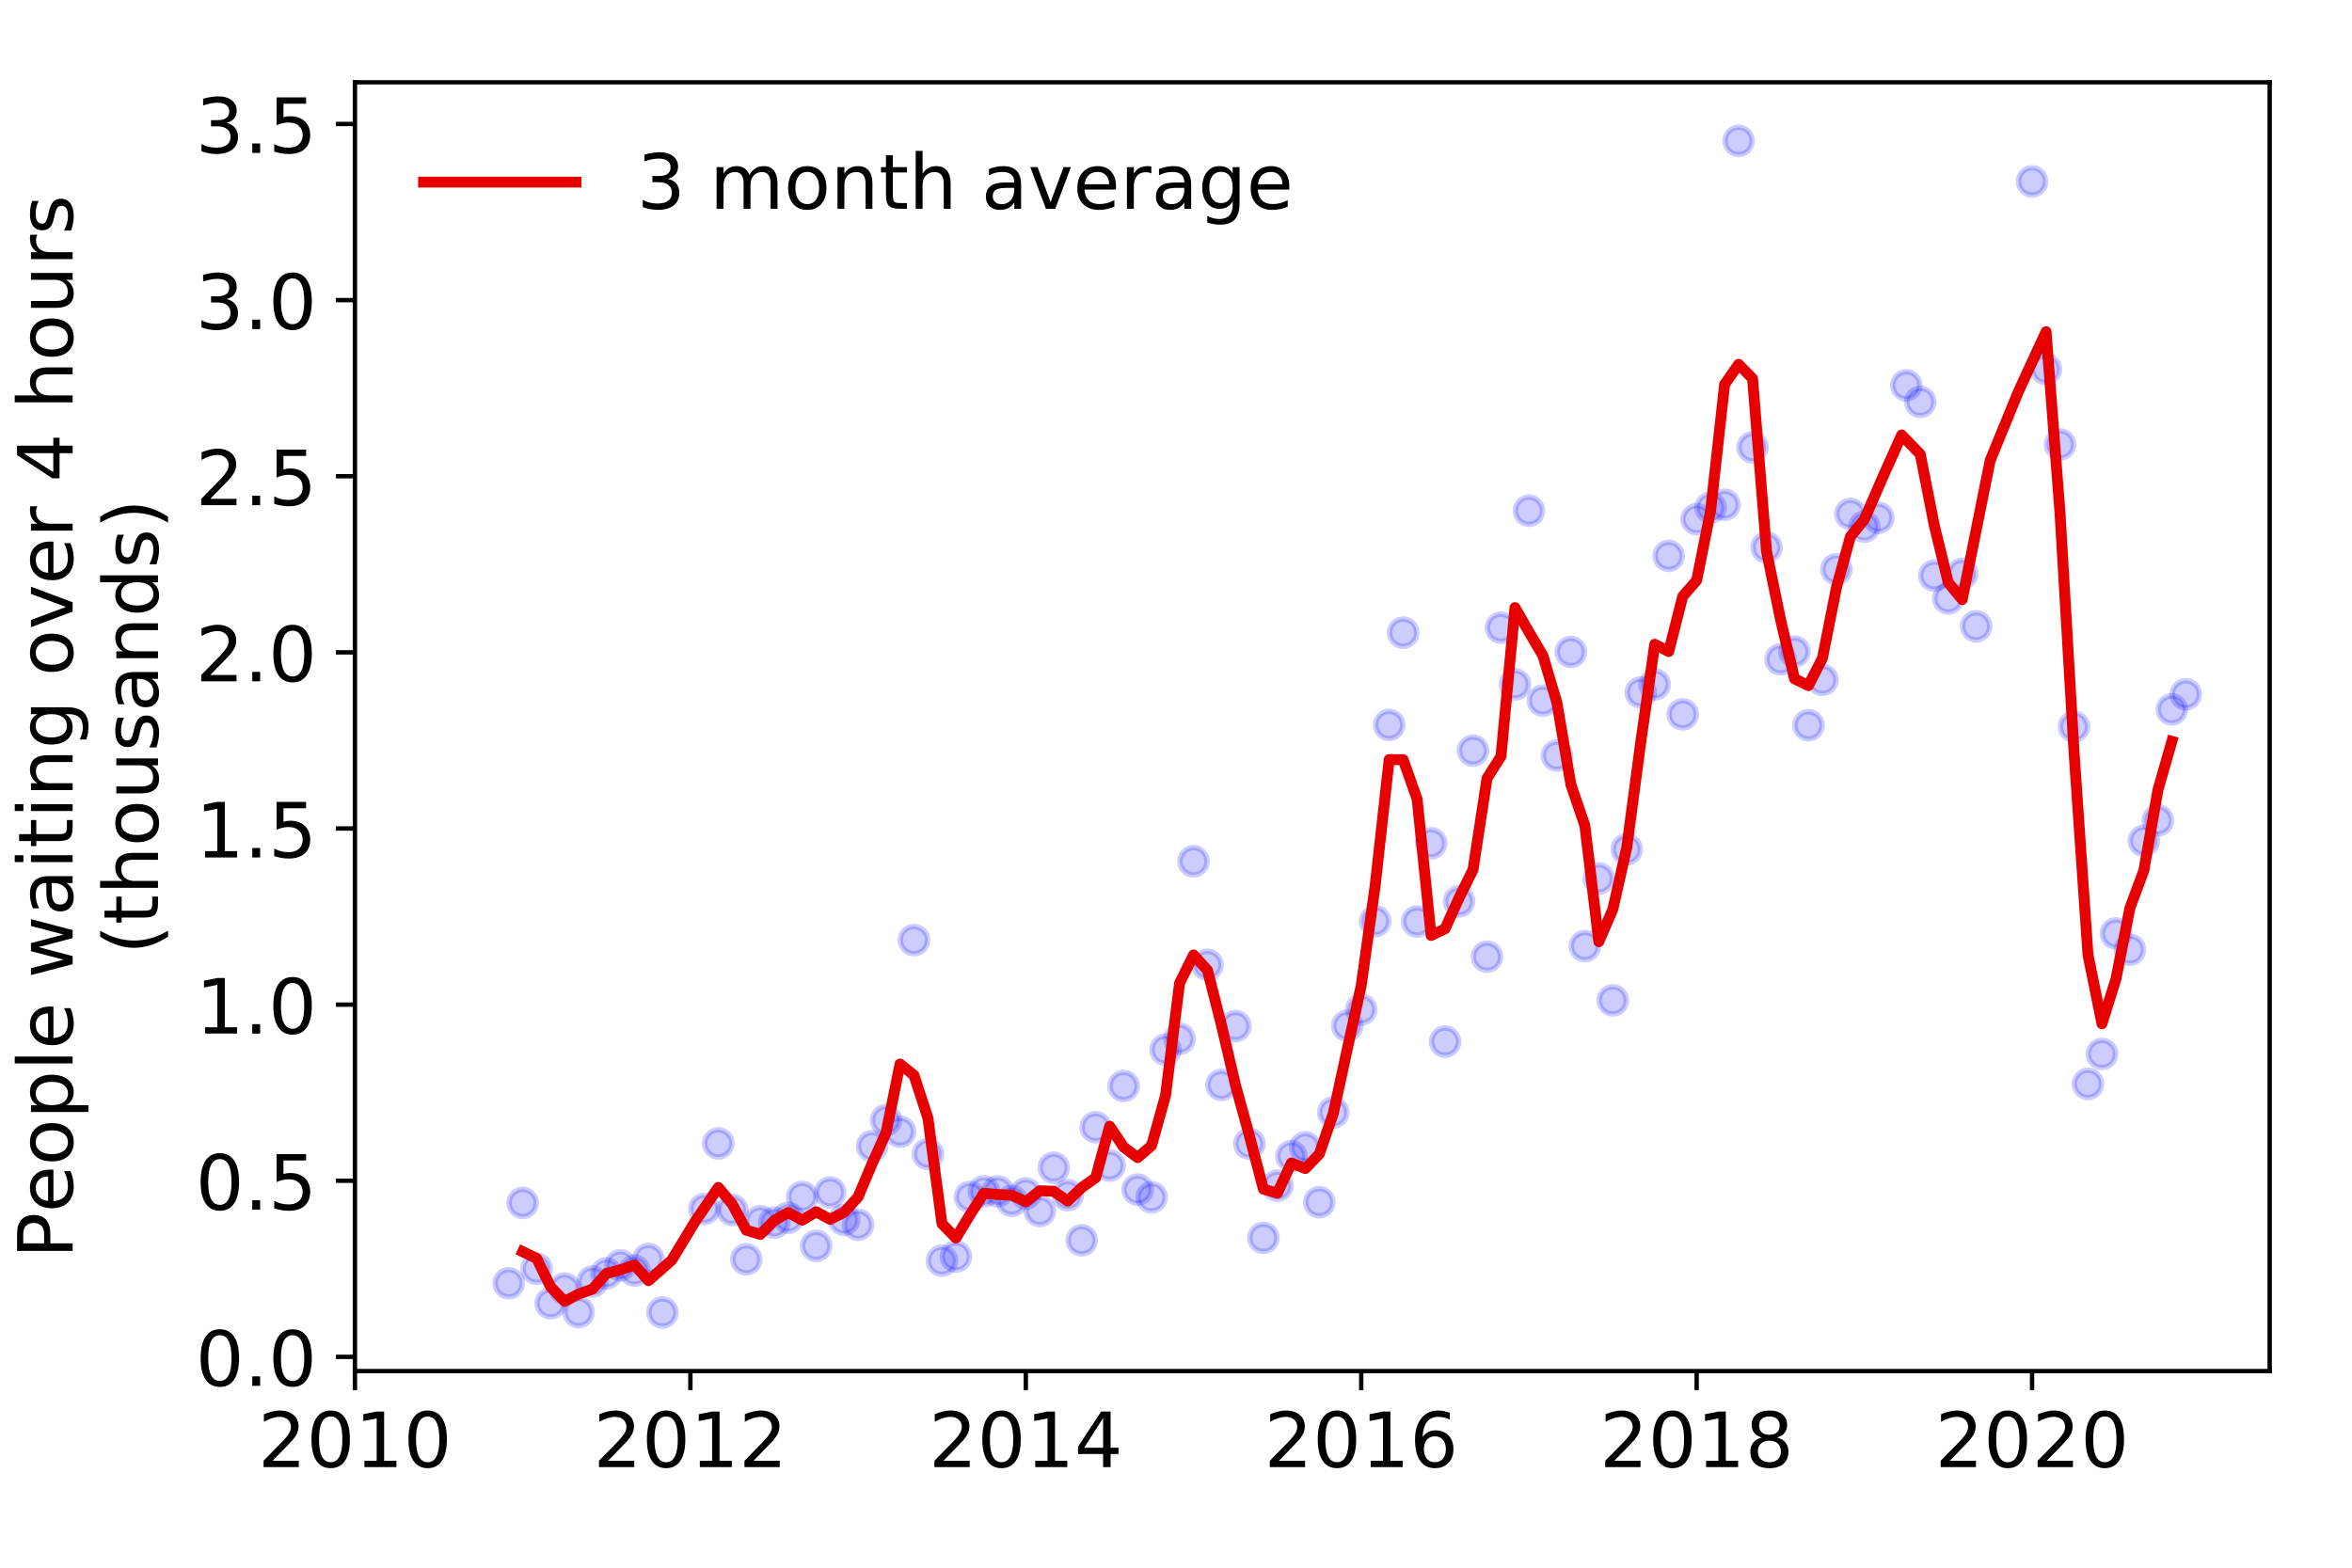 <?xml version="1.0" encoding="utf-8" standalone="no"?>
<!DOCTYPE svg PUBLIC "-//W3C//DTD SVG 1.1//EN"
  "http://www.w3.org/Graphics/SVG/1.1/DTD/svg11.dtd">
<!-- Created with matplotlib (https://matplotlib.org/) -->
<svg height="288pt" version="1.1" viewBox="0 0 432 288" width="432pt" xmlns="http://www.w3.org/2000/svg" xmlns:xlink="http://www.w3.org/1999/xlink">
 <defs>
  <style type="text/css">
*{stroke-linecap:butt;stroke-linejoin:round;}
  </style>
 </defs>
 <g id="figure_1">
  <g id="patch_1">
   <path d="M 0 288 
L 432 288 
L 432 0 
L 0 0 
z
" style="fill:#ffffff;"/>
  </g>
  <g id="axes_1">
   <g id="patch_2">
    <path d="M 65.195 251.88 
L 416.88 251.88 
L 416.88 15.12 
L 65.195 15.12 
z
" style="fill:#ffffff;"/>
   </g>
   <g id="matplotlib.axis_1">
    <g id="xtick_1">
     <g id="line2d_1">
      <defs>
       <path d="M 0 0 
L 0 3.5 
" id="m480f4cb3cc" style="stroke:#000000;stroke-width:0.8;"/>
      </defs>
      <g>
       <use style="stroke:#000000;stroke-width:0.8;" x="65.195" xlink:href="#m480f4cb3cc" y="251.88"/>
      </g>
     </g>
     <g id="text_1">
      <!-- 2010 -->
      <defs>
       <path d="M 19.188 8.297 
L 53.609 8.297 
L 53.609 0 
L 7.328 0 
L 7.328 8.297 
Q 12.938 14.109 22.625 23.891 
Q 32.328 33.688 34.812 36.531 
Q 39.547 41.844 41.422 45.531 
Q 43.312 49.219 43.312 52.781 
Q 43.312 58.594 39.234 62.25 
Q 35.156 65.922 28.609 65.922 
Q 23.969 65.922 18.812 64.312 
Q 13.672 62.703 7.812 59.422 
L 7.812 69.391 
Q 13.766 71.781 18.938 73 
Q 24.125 74.219 28.422 74.219 
Q 39.75 74.219 46.484 68.547 
Q 53.219 62.891 53.219 53.422 
Q 53.219 48.922 51.531 44.891 
Q 49.859 40.875 45.406 35.406 
Q 44.188 33.984 37.641 27.219 
Q 31.109 20.453 19.188 8.297 
z
" id="DejaVuSans-50"/>
       <path d="M 31.781 66.406 
Q 24.172 66.406 20.328 58.906 
Q 16.5 51.422 16.5 36.375 
Q 16.5 21.391 20.328 13.891 
Q 24.172 6.391 31.781 6.391 
Q 39.453 6.391 43.281 13.891 
Q 47.125 21.391 47.125 36.375 
Q 47.125 51.422 43.281 58.906 
Q 39.453 66.406 31.781 66.406 
z
M 31.781 74.219 
Q 44.047 74.219 50.516 64.516 
Q 56.984 54.828 56.984 36.375 
Q 56.984 17.969 50.516 8.266 
Q 44.047 -1.422 31.781 -1.422 
Q 19.531 -1.422 13.062 8.266 
Q 6.594 17.969 6.594 36.375 
Q 6.594 54.828 13.062 64.516 
Q 19.531 74.219 31.781 74.219 
z
" id="DejaVuSans-48"/>
       <path d="M 12.406 8.297 
L 28.516 8.297 
L 28.516 63.922 
L 10.984 60.406 
L 10.984 69.391 
L 28.422 72.906 
L 38.281 72.906 
L 38.281 8.297 
L 54.391 8.297 
L 54.391 0 
L 12.406 0 
z
" id="DejaVuSans-49"/>
      </defs>
      <g transform="translate(47.38 269.518)scale(0.14 -0.14)">
       <use xlink:href="#DejaVuSans-50"/>
       <use x="63.623" xlink:href="#DejaVuSans-48"/>
       <use x="127.246" xlink:href="#DejaVuSans-49"/>
       <use x="190.869" xlink:href="#DejaVuSans-48"/>
      </g>
     </g>
    </g>
    <g id="xtick_2">
     <g id="line2d_2">
      <g>
       <use style="stroke:#000000;stroke-width:0.8;" x="126.804" xlink:href="#m480f4cb3cc" y="251.88"/>
      </g>
     </g>
     <g id="text_2">
      <!-- 2012 -->
      <g transform="translate(108.989 269.518)scale(0.14 -0.14)">
       <use xlink:href="#DejaVuSans-50"/>
       <use x="63.623" xlink:href="#DejaVuSans-48"/>
       <use x="127.246" xlink:href="#DejaVuSans-49"/>
       <use x="190.869" xlink:href="#DejaVuSans-50"/>
      </g>
     </g>
    </g>
    <g id="xtick_3">
     <g id="line2d_3">
      <g>
       <use style="stroke:#000000;stroke-width:0.8;" x="188.413" xlink:href="#m480f4cb3cc" y="251.88"/>
      </g>
     </g>
     <g id="text_3">
      <!-- 2014 -->
      <defs>
       <path d="M 37.797 64.312 
L 12.891 25.391 
L 37.797 25.391 
z
M 35.203 72.906 
L 47.609 72.906 
L 47.609 25.391 
L 58.016 25.391 
L 58.016 17.188 
L 47.609 17.188 
L 47.609 0 
L 37.797 0 
L 37.797 17.188 
L 4.891 17.188 
L 4.891 26.703 
z
" id="DejaVuSans-52"/>
      </defs>
      <g transform="translate(170.598 269.518)scale(0.14 -0.14)">
       <use xlink:href="#DejaVuSans-50"/>
       <use x="63.623" xlink:href="#DejaVuSans-48"/>
       <use x="127.246" xlink:href="#DejaVuSans-49"/>
       <use x="190.869" xlink:href="#DejaVuSans-52"/>
      </g>
     </g>
    </g>
    <g id="xtick_4">
     <g id="line2d_4">
      <g>
       <use style="stroke:#000000;stroke-width:0.8;" x="250.022" xlink:href="#m480f4cb3cc" y="251.88"/>
      </g>
     </g>
     <g id="text_4">
      <!-- 2016 -->
      <defs>
       <path d="M 33.016 40.375 
Q 26.375 40.375 22.484 35.828 
Q 18.609 31.297 18.609 23.391 
Q 18.609 15.531 22.484 10.953 
Q 26.375 6.391 33.016 6.391 
Q 39.656 6.391 43.531 10.953 
Q 47.406 15.531 47.406 23.391 
Q 47.406 31.297 43.531 35.828 
Q 39.656 40.375 33.016 40.375 
z
M 52.594 71.297 
L 52.594 62.312 
Q 48.875 64.062 45.094 64.984 
Q 41.312 65.922 37.594 65.922 
Q 27.828 65.922 22.672 59.328 
Q 17.531 52.734 16.797 39.406 
Q 19.672 43.656 24.016 45.922 
Q 28.375 48.188 33.594 48.188 
Q 44.578 48.188 50.953 41.516 
Q 57.328 34.859 57.328 23.391 
Q 57.328 12.156 50.688 5.359 
Q 44.047 -1.422 33.016 -1.422 
Q 20.359 -1.422 13.672 8.266 
Q 6.984 17.969 6.984 36.375 
Q 6.984 53.656 15.188 63.938 
Q 23.391 74.219 37.203 74.219 
Q 40.922 74.219 44.703 73.484 
Q 48.484 72.75 52.594 71.297 
z
" id="DejaVuSans-54"/>
      </defs>
      <g transform="translate(232.207 269.518)scale(0.14 -0.14)">
       <use xlink:href="#DejaVuSans-50"/>
       <use x="63.623" xlink:href="#DejaVuSans-48"/>
       <use x="127.246" xlink:href="#DejaVuSans-49"/>
       <use x="190.869" xlink:href="#DejaVuSans-54"/>
      </g>
     </g>
    </g>
    <g id="xtick_5">
     <g id="line2d_5">
      <g>
       <use style="stroke:#000000;stroke-width:0.8;" x="311.631" xlink:href="#m480f4cb3cc" y="251.88"/>
      </g>
     </g>
     <g id="text_5">
      <!-- 2018 -->
      <defs>
       <path d="M 31.781 34.625 
Q 24.75 34.625 20.719 30.859 
Q 16.703 27.094 16.703 20.516 
Q 16.703 13.922 20.719 10.156 
Q 24.75 6.391 31.781 6.391 
Q 38.812 6.391 42.859 10.172 
Q 46.922 13.969 46.922 20.516 
Q 46.922 27.094 42.891 30.859 
Q 38.875 34.625 31.781 34.625 
z
M 21.922 38.812 
Q 15.578 40.375 12.031 44.719 
Q 8.5 49.078 8.5 55.328 
Q 8.5 64.062 14.719 69.141 
Q 20.953 74.219 31.781 74.219 
Q 42.672 74.219 48.875 69.141 
Q 55.078 64.062 55.078 55.328 
Q 55.078 49.078 51.531 44.719 
Q 48 40.375 41.703 38.812 
Q 48.828 37.156 52.797 32.312 
Q 56.781 27.484 56.781 20.516 
Q 56.781 9.906 50.312 4.234 
Q 43.844 -1.422 31.781 -1.422 
Q 19.734 -1.422 13.25 4.234 
Q 6.781 9.906 6.781 20.516 
Q 6.781 27.484 10.781 32.312 
Q 14.797 37.156 21.922 38.812 
z
M 18.312 54.391 
Q 18.312 48.734 21.844 45.562 
Q 25.391 42.391 31.781 42.391 
Q 38.141 42.391 41.719 45.562 
Q 45.312 48.734 45.312 54.391 
Q 45.312 60.062 41.719 63.234 
Q 38.141 66.406 31.781 66.406 
Q 25.391 66.406 21.844 63.234 
Q 18.312 60.062 18.312 54.391 
z
" id="DejaVuSans-56"/>
      </defs>
      <g transform="translate(293.816 269.518)scale(0.14 -0.14)">
       <use xlink:href="#DejaVuSans-50"/>
       <use x="63.623" xlink:href="#DejaVuSans-48"/>
       <use x="127.246" xlink:href="#DejaVuSans-49"/>
       <use x="190.869" xlink:href="#DejaVuSans-56"/>
      </g>
     </g>
    </g>
    <g id="xtick_6">
     <g id="line2d_6">
      <g>
       <use style="stroke:#000000;stroke-width:0.8;" x="373.24" xlink:href="#m480f4cb3cc" y="251.88"/>
      </g>
     </g>
     <g id="text_6">
      <!-- 2020 -->
      <g transform="translate(355.425 269.518)scale(0.14 -0.14)">
       <use xlink:href="#DejaVuSans-50"/>
       <use x="63.623" xlink:href="#DejaVuSans-48"/>
       <use x="127.246" xlink:href="#DejaVuSans-50"/>
       <use x="190.869" xlink:href="#DejaVuSans-48"/>
      </g>
     </g>
    </g>
   </g>
   <g id="matplotlib.axis_2">
    <g id="ytick_1">
     <g id="line2d_7">
      <defs>
       <path d="M 0 0 
L -3.5 0 
" id="mac26cdd288" style="stroke:#000000;stroke-width:0.8;"/>
      </defs>
      <g>
       <use style="stroke:#000000;stroke-width:0.8;" x="65.195" xlink:href="#mac26cdd288" y="249.272"/>
      </g>
     </g>
     <g id="text_7">
      <!-- 0.0 -->
      <defs>
       <path d="M 10.688 12.406 
L 21 12.406 
L 21 0 
L 10.688 0 
z
" id="DejaVuSans-46"/>
      </defs>
      <g transform="translate(35.931 254.591)scale(0.14 -0.14)">
       <use xlink:href="#DejaVuSans-48"/>
       <use x="63.623" xlink:href="#DejaVuSans-46"/>
       <use x="95.41" xlink:href="#DejaVuSans-48"/>
      </g>
     </g>
    </g>
    <g id="ytick_2">
     <g id="line2d_8">
      <g>
       <use style="stroke:#000000;stroke-width:0.8;" x="65.195" xlink:href="#mac26cdd288" y="216.915"/>
      </g>
     </g>
     <g id="text_8">
      <!-- 0.5 -->
      <defs>
       <path d="M 10.797 72.906 
L 49.516 72.906 
L 49.516 64.594 
L 19.828 64.594 
L 19.828 46.734 
Q 21.969 47.469 24.109 47.828 
Q 26.266 48.188 28.422 48.188 
Q 40.625 48.188 47.75 41.5 
Q 54.891 34.812 54.891 23.391 
Q 54.891 11.625 47.562 5.094 
Q 40.234 -1.422 26.906 -1.422 
Q 22.312 -1.422 17.547 -0.641 
Q 12.797 0.141 7.719 1.703 
L 7.719 11.625 
Q 12.109 9.234 16.797 8.062 
Q 21.484 6.891 26.703 6.891 
Q 35.156 6.891 40.078 11.328 
Q 45.016 15.766 45.016 23.391 
Q 45.016 31 40.078 35.438 
Q 35.156 39.891 26.703 39.891 
Q 22.75 39.891 18.812 39.016 
Q 14.891 38.141 10.797 36.281 
z
" id="DejaVuSans-53"/>
      </defs>
      <g transform="translate(35.931 222.234)scale(0.14 -0.14)">
       <use xlink:href="#DejaVuSans-48"/>
       <use x="63.623" xlink:href="#DejaVuSans-46"/>
       <use x="95.41" xlink:href="#DejaVuSans-53"/>
      </g>
     </g>
    </g>
    <g id="ytick_3">
     <g id="line2d_9">
      <g>
       <use style="stroke:#000000;stroke-width:0.8;" x="65.195" xlink:href="#mac26cdd288" y="184.559"/>
      </g>
     </g>
     <g id="text_9">
      <!-- 1.0 -->
      <g transform="translate(35.931 189.878)scale(0.14 -0.14)">
       <use xlink:href="#DejaVuSans-49"/>
       <use x="63.623" xlink:href="#DejaVuSans-46"/>
       <use x="95.41" xlink:href="#DejaVuSans-48"/>
      </g>
     </g>
    </g>
    <g id="ytick_4">
     <g id="line2d_10">
      <g>
       <use style="stroke:#000000;stroke-width:0.8;" x="65.195" xlink:href="#mac26cdd288" y="152.202"/>
      </g>
     </g>
     <g id="text_10">
      <!-- 1.5 -->
      <g transform="translate(35.931 157.521)scale(0.14 -0.14)">
       <use xlink:href="#DejaVuSans-49"/>
       <use x="63.623" xlink:href="#DejaVuSans-46"/>
       <use x="95.41" xlink:href="#DejaVuSans-53"/>
      </g>
     </g>
    </g>
    <g id="ytick_5">
     <g id="line2d_11">
      <g>
       <use style="stroke:#000000;stroke-width:0.8;" x="65.195" xlink:href="#mac26cdd288" y="119.845"/>
      </g>
     </g>
     <g id="text_11">
      <!-- 2.0 -->
      <g transform="translate(35.931 125.164)scale(0.14 -0.14)">
       <use xlink:href="#DejaVuSans-50"/>
       <use x="63.623" xlink:href="#DejaVuSans-46"/>
       <use x="95.41" xlink:href="#DejaVuSans-48"/>
      </g>
     </g>
    </g>
    <g id="ytick_6">
     <g id="line2d_12">
      <g>
       <use style="stroke:#000000;stroke-width:0.8;" x="65.195" xlink:href="#mac26cdd288" y="87.489"/>
      </g>
     </g>
     <g id="text_12">
      <!-- 2.5 -->
      <g transform="translate(35.931 92.808)scale(0.14 -0.14)">
       <use xlink:href="#DejaVuSans-50"/>
       <use x="63.623" xlink:href="#DejaVuSans-46"/>
       <use x="95.41" xlink:href="#DejaVuSans-53"/>
      </g>
     </g>
    </g>
    <g id="ytick_7">
     <g id="line2d_13">
      <g>
       <use style="stroke:#000000;stroke-width:0.8;" x="65.195" xlink:href="#mac26cdd288" y="55.132"/>
      </g>
     </g>
     <g id="text_13">
      <!-- 3.0 -->
      <defs>
       <path d="M 40.578 39.312 
Q 47.656 37.797 51.625 33 
Q 55.609 28.219 55.609 21.188 
Q 55.609 10.406 48.188 4.484 
Q 40.766 -1.422 27.094 -1.422 
Q 22.516 -1.422 17.656 -0.516 
Q 12.797 0.391 7.625 2.203 
L 7.625 11.719 
Q 11.719 9.328 16.594 8.109 
Q 21.484 6.891 26.812 6.891 
Q 36.078 6.891 40.938 10.547 
Q 45.797 14.203 45.797 21.188 
Q 45.797 27.641 41.281 31.266 
Q 36.766 34.906 28.719 34.906 
L 20.219 34.906 
L 20.219 43.016 
L 29.109 43.016 
Q 36.375 43.016 40.234 45.922 
Q 44.094 48.828 44.094 54.297 
Q 44.094 59.906 40.109 62.906 
Q 36.141 65.922 28.719 65.922 
Q 24.656 65.922 20.016 65.031 
Q 15.375 64.156 9.812 62.312 
L 9.812 71.094 
Q 15.438 72.656 20.344 73.438 
Q 25.25 74.219 29.594 74.219 
Q 40.828 74.219 47.359 69.109 
Q 53.906 64.016 53.906 55.328 
Q 53.906 49.266 50.438 45.094 
Q 46.969 40.922 40.578 39.312 
z
" id="DejaVuSans-51"/>
      </defs>
      <g transform="translate(35.931 60.451)scale(0.14 -0.14)">
       <use xlink:href="#DejaVuSans-51"/>
       <use x="63.623" xlink:href="#DejaVuSans-46"/>
       <use x="95.41" xlink:href="#DejaVuSans-48"/>
      </g>
     </g>
    </g>
    <g id="ytick_8">
     <g id="line2d_14">
      <g>
       <use style="stroke:#000000;stroke-width:0.8;" x="65.195" xlink:href="#mac26cdd288" y="22.776"/>
      </g>
     </g>
     <g id="text_14">
      <!-- 3.5 -->
      <g transform="translate(35.931 28.094)scale(0.14 -0.14)">
       <use xlink:href="#DejaVuSans-51"/>
       <use x="63.623" xlink:href="#DejaVuSans-46"/>
       <use x="95.41" xlink:href="#DejaVuSans-53"/>
      </g>
     </g>
    </g>
    <g id="text_15">
     <!-- People waiting over 4 hours -->
     <defs>
      <path d="M 19.672 64.797 
L 19.672 37.406 
L 32.078 37.406 
Q 38.969 37.406 42.719 40.969 
Q 46.484 44.531 46.484 51.125 
Q 46.484 57.672 42.719 61.234 
Q 38.969 64.797 32.078 64.797 
z
M 9.812 72.906 
L 32.078 72.906 
Q 44.344 72.906 50.609 67.359 
Q 56.891 61.812 56.891 51.125 
Q 56.891 40.328 50.609 34.812 
Q 44.344 29.297 32.078 29.297 
L 19.672 29.297 
L 19.672 0 
L 9.812 0 
z
" id="DejaVuSans-80"/>
      <path d="M 56.203 29.594 
L 56.203 25.203 
L 14.891 25.203 
Q 15.484 15.922 20.484 11.062 
Q 25.484 6.203 34.422 6.203 
Q 39.594 6.203 44.453 7.469 
Q 49.312 8.734 54.109 11.281 
L 54.109 2.781 
Q 49.266 0.734 44.188 -0.344 
Q 39.109 -1.422 33.891 -1.422 
Q 20.797 -1.422 13.156 6.188 
Q 5.516 13.812 5.516 26.812 
Q 5.516 40.234 12.766 48.109 
Q 20.016 56 32.328 56 
Q 43.359 56 49.781 48.891 
Q 56.203 41.797 56.203 29.594 
z
M 47.219 32.234 
Q 47.125 39.594 43.094 43.984 
Q 39.062 48.391 32.422 48.391 
Q 24.906 48.391 20.391 44.141 
Q 15.875 39.891 15.188 32.172 
z
" id="DejaVuSans-101"/>
      <path d="M 30.609 48.391 
Q 23.391 48.391 19.188 42.75 
Q 14.984 37.109 14.984 27.297 
Q 14.984 17.484 19.156 11.844 
Q 23.344 6.203 30.609 6.203 
Q 37.797 6.203 41.984 11.859 
Q 46.188 17.531 46.188 27.297 
Q 46.188 37.016 41.984 42.703 
Q 37.797 48.391 30.609 48.391 
z
M 30.609 56 
Q 42.328 56 49.016 48.375 
Q 55.719 40.766 55.719 27.297 
Q 55.719 13.875 49.016 6.219 
Q 42.328 -1.422 30.609 -1.422 
Q 18.844 -1.422 12.172 6.219 
Q 5.516 13.875 5.516 27.297 
Q 5.516 40.766 12.172 48.375 
Q 18.844 56 30.609 56 
z
" id="DejaVuSans-111"/>
      <path d="M 18.109 8.203 
L 18.109 -20.797 
L 9.078 -20.797 
L 9.078 54.688 
L 18.109 54.688 
L 18.109 46.391 
Q 20.953 51.266 25.266 53.625 
Q 29.594 56 35.594 56 
Q 45.562 56 51.781 48.094 
Q 58.016 40.188 58.016 27.297 
Q 58.016 14.406 51.781 6.484 
Q 45.562 -1.422 35.594 -1.422 
Q 29.594 -1.422 25.266 0.953 
Q 20.953 3.328 18.109 8.203 
z
M 48.688 27.297 
Q 48.688 37.203 44.609 42.844 
Q 40.531 48.484 33.406 48.484 
Q 26.266 48.484 22.188 42.844 
Q 18.109 37.203 18.109 27.297 
Q 18.109 17.391 22.188 11.75 
Q 26.266 6.109 33.406 6.109 
Q 40.531 6.109 44.609 11.75 
Q 48.688 17.391 48.688 27.297 
z
" id="DejaVuSans-112"/>
      <path d="M 9.422 75.984 
L 18.406 75.984 
L 18.406 0 
L 9.422 0 
z
" id="DejaVuSans-108"/>
      <path id="DejaVuSans-32"/>
      <path d="M 4.203 54.688 
L 13.188 54.688 
L 24.422 12.016 
L 35.594 54.688 
L 46.188 54.688 
L 57.422 12.016 
L 68.609 54.688 
L 77.594 54.688 
L 63.281 0 
L 52.688 0 
L 40.922 44.828 
L 29.109 0 
L 18.5 0 
z
" id="DejaVuSans-119"/>
      <path d="M 34.281 27.484 
Q 23.391 27.484 19.188 25 
Q 14.984 22.516 14.984 16.5 
Q 14.984 11.719 18.141 8.906 
Q 21.297 6.109 26.703 6.109 
Q 34.188 6.109 38.703 11.406 
Q 43.219 16.703 43.219 25.484 
L 43.219 27.484 
z
M 52.203 31.203 
L 52.203 0 
L 43.219 0 
L 43.219 8.297 
Q 40.141 3.328 35.547 0.953 
Q 30.953 -1.422 24.312 -1.422 
Q 15.922 -1.422 10.953 3.297 
Q 6 8.016 6 15.922 
Q 6 25.141 12.172 29.828 
Q 18.359 34.516 30.609 34.516 
L 43.219 34.516 
L 43.219 35.406 
Q 43.219 41.609 39.141 45 
Q 35.062 48.391 27.688 48.391 
Q 23 48.391 18.547 47.266 
Q 14.109 46.141 10.016 43.891 
L 10.016 52.203 
Q 14.938 54.109 19.578 55.047 
Q 24.219 56 28.609 56 
Q 40.484 56 46.344 49.844 
Q 52.203 43.703 52.203 31.203 
z
" id="DejaVuSans-97"/>
      <path d="M 9.422 54.688 
L 18.406 54.688 
L 18.406 0 
L 9.422 0 
z
M 9.422 75.984 
L 18.406 75.984 
L 18.406 64.594 
L 9.422 64.594 
z
" id="DejaVuSans-105"/>
      <path d="M 18.312 70.219 
L 18.312 54.688 
L 36.812 54.688 
L 36.812 47.703 
L 18.312 47.703 
L 18.312 18.016 
Q 18.312 11.328 20.141 9.422 
Q 21.969 7.516 27.594 7.516 
L 36.812 7.516 
L 36.812 0 
L 27.594 0 
Q 17.188 0 13.234 3.875 
Q 9.281 7.766 9.281 18.016 
L 9.281 47.703 
L 2.688 47.703 
L 2.688 54.688 
L 9.281 54.688 
L 9.281 70.219 
z
" id="DejaVuSans-116"/>
      <path d="M 54.891 33.016 
L 54.891 0 
L 45.906 0 
L 45.906 32.719 
Q 45.906 40.484 42.875 44.328 
Q 39.844 48.188 33.797 48.188 
Q 26.516 48.188 22.312 43.547 
Q 18.109 38.922 18.109 30.906 
L 18.109 0 
L 9.078 0 
L 9.078 54.688 
L 18.109 54.688 
L 18.109 46.188 
Q 21.344 51.125 25.703 53.562 
Q 30.078 56 35.797 56 
Q 45.219 56 50.047 50.172 
Q 54.891 44.344 54.891 33.016 
z
" id="DejaVuSans-110"/>
      <path d="M 45.406 27.984 
Q 45.406 37.75 41.375 43.109 
Q 37.359 48.484 30.078 48.484 
Q 22.859 48.484 18.828 43.109 
Q 14.797 37.75 14.797 27.984 
Q 14.797 18.266 18.828 12.891 
Q 22.859 7.516 30.078 7.516 
Q 37.359 7.516 41.375 12.891 
Q 45.406 18.266 45.406 27.984 
z
M 54.391 6.781 
Q 54.391 -7.172 48.188 -13.984 
Q 42 -20.797 29.203 -20.797 
Q 24.469 -20.797 20.266 -20.094 
Q 16.062 -19.391 12.109 -17.922 
L 12.109 -9.188 
Q 16.062 -11.328 19.922 -12.344 
Q 23.781 -13.375 27.781 -13.375 
Q 36.625 -13.375 41.016 -8.766 
Q 45.406 -4.156 45.406 5.172 
L 45.406 9.625 
Q 42.625 4.781 38.281 2.391 
Q 33.938 0 27.875 0 
Q 17.828 0 11.672 7.656 
Q 5.516 15.328 5.516 27.984 
Q 5.516 40.672 11.672 48.328 
Q 17.828 56 27.875 56 
Q 33.938 56 38.281 53.609 
Q 42.625 51.219 45.406 46.391 
L 45.406 54.688 
L 54.391 54.688 
z
" id="DejaVuSans-103"/>
      <path d="M 2.984 54.688 
L 12.5 54.688 
L 29.594 8.797 
L 46.688 54.688 
L 56.203 54.688 
L 35.688 0 
L 23.484 0 
z
" id="DejaVuSans-118"/>
      <path d="M 41.109 46.297 
Q 39.594 47.172 37.812 47.578 
Q 36.031 48 33.891 48 
Q 26.266 48 22.188 43.047 
Q 18.109 38.094 18.109 28.812 
L 18.109 0 
L 9.078 0 
L 9.078 54.688 
L 18.109 54.688 
L 18.109 46.188 
Q 20.953 51.172 25.484 53.578 
Q 30.031 56 36.531 56 
Q 37.453 56 38.578 55.875 
Q 39.703 55.766 41.062 55.516 
z
" id="DejaVuSans-114"/>
      <path d="M 54.891 33.016 
L 54.891 0 
L 45.906 0 
L 45.906 32.719 
Q 45.906 40.484 42.875 44.328 
Q 39.844 48.188 33.797 48.188 
Q 26.516 48.188 22.312 43.547 
Q 18.109 38.922 18.109 30.906 
L 18.109 0 
L 9.078 0 
L 9.078 75.984 
L 18.109 75.984 
L 18.109 46.188 
Q 21.344 51.125 25.703 53.562 
Q 30.078 56 35.797 56 
Q 45.219 56 50.047 50.172 
Q 54.891 44.344 54.891 33.016 
z
" id="DejaVuSans-104"/>
      <path d="M 8.5 21.578 
L 8.5 54.688 
L 17.484 54.688 
L 17.484 21.922 
Q 17.484 14.156 20.5 10.266 
Q 23.531 6.391 29.594 6.391 
Q 36.859 6.391 41.078 11.031 
Q 45.312 15.672 45.312 23.688 
L 45.312 54.688 
L 54.297 54.688 
L 54.297 0 
L 45.312 0 
L 45.312 8.406 
Q 42.047 3.422 37.719 1 
Q 33.406 -1.422 27.688 -1.422 
Q 18.266 -1.422 13.375 4.438 
Q 8.5 10.297 8.5 21.578 
z
M 31.109 56 
z
" id="DejaVuSans-117"/>
      <path d="M 44.281 53.078 
L 44.281 44.578 
Q 40.484 46.531 36.375 47.5 
Q 32.281 48.484 27.875 48.484 
Q 21.188 48.484 17.844 46.438 
Q 14.5 44.391 14.5 40.281 
Q 14.5 37.156 16.891 35.375 
Q 19.281 33.594 26.516 31.984 
L 29.594 31.297 
Q 39.156 29.25 43.188 25.516 
Q 47.219 21.781 47.219 15.094 
Q 47.219 7.469 41.188 3.016 
Q 35.156 -1.422 24.609 -1.422 
Q 20.219 -1.422 15.453 -0.562 
Q 10.688 0.297 5.422 2 
L 5.422 11.281 
Q 10.406 8.688 15.234 7.391 
Q 20.062 6.109 24.812 6.109 
Q 31.156 6.109 34.562 8.281 
Q 37.984 10.453 37.984 14.406 
Q 37.984 18.062 35.516 20.016 
Q 33.062 21.969 24.703 23.781 
L 21.578 24.516 
Q 13.234 26.266 9.516 29.906 
Q 5.812 33.547 5.812 39.891 
Q 5.812 47.609 11.281 51.797 
Q 16.75 56 26.812 56 
Q 31.781 56 36.172 55.266 
Q 40.578 54.547 44.281 53.078 
z
" id="DejaVuSans-115"/>
     </defs>
     <g transform="translate(13.342 231.175)rotate(-90)scale(0.14 -0.14)">
      <use xlink:href="#DejaVuSans-80"/>
      <use x="60.256" xlink:href="#DejaVuSans-101"/>
      <use x="121.779" xlink:href="#DejaVuSans-111"/>
      <use x="182.961" xlink:href="#DejaVuSans-112"/>
      <use x="246.438" xlink:href="#DejaVuSans-108"/>
      <use x="274.221" xlink:href="#DejaVuSans-101"/>
      <use x="335.744" xlink:href="#DejaVuSans-32"/>
      <use x="367.531" xlink:href="#DejaVuSans-119"/>
      <use x="449.318" xlink:href="#DejaVuSans-97"/>
      <use x="510.598" xlink:href="#DejaVuSans-105"/>
      <use x="538.381" xlink:href="#DejaVuSans-116"/>
      <use x="577.59" xlink:href="#DejaVuSans-105"/>
      <use x="605.373" xlink:href="#DejaVuSans-110"/>
      <use x="668.752" xlink:href="#DejaVuSans-103"/>
      <use x="732.229" xlink:href="#DejaVuSans-32"/>
      <use x="764.016" xlink:href="#DejaVuSans-111"/>
      <use x="825.197" xlink:href="#DejaVuSans-118"/>
      <use x="884.377" xlink:href="#DejaVuSans-101"/>
      <use x="945.9" xlink:href="#DejaVuSans-114"/>
      <use x="987.014" xlink:href="#DejaVuSans-32"/>
      <use x="1018.801" xlink:href="#DejaVuSans-52"/>
      <use x="1082.424" xlink:href="#DejaVuSans-32"/>
      <use x="1114.211" xlink:href="#DejaVuSans-104"/>
      <use x="1177.59" xlink:href="#DejaVuSans-111"/>
      <use x="1238.771" xlink:href="#DejaVuSans-117"/>
      <use x="1302.15" xlink:href="#DejaVuSans-114"/>
      <use x="1343.264" xlink:href="#DejaVuSans-115"/>
     </g>
     <!-- (thousands) -->
     <defs>
      <path d="M 31 75.875 
Q 24.469 64.656 21.281 53.656 
Q 18.109 42.672 18.109 31.391 
Q 18.109 20.125 21.312 9.062 
Q 24.516 -2 31 -13.188 
L 23.188 -13.188 
Q 15.875 -1.703 12.234 9.375 
Q 8.594 20.453 8.594 31.391 
Q 8.594 42.281 12.203 53.312 
Q 15.828 64.359 23.188 75.875 
z
" id="DejaVuSans-40"/>
      <path d="M 45.406 46.391 
L 45.406 75.984 
L 54.391 75.984 
L 54.391 0 
L 45.406 0 
L 45.406 8.203 
Q 42.578 3.328 38.25 0.953 
Q 33.938 -1.422 27.875 -1.422 
Q 17.969 -1.422 11.734 6.484 
Q 5.516 14.406 5.516 27.297 
Q 5.516 40.188 11.734 48.094 
Q 17.969 56 27.875 56 
Q 33.938 56 38.25 53.625 
Q 42.578 51.266 45.406 46.391 
z
M 14.797 27.297 
Q 14.797 17.391 18.875 11.75 
Q 22.953 6.109 30.078 6.109 
Q 37.203 6.109 41.297 11.75 
Q 45.406 17.391 45.406 27.297 
Q 45.406 37.203 41.297 42.844 
Q 37.203 48.484 30.078 48.484 
Q 22.953 48.484 18.875 42.844 
Q 14.797 37.203 14.797 27.297 
z
" id="DejaVuSans-100"/>
      <path d="M 8.016 75.875 
L 15.828 75.875 
Q 23.141 64.359 26.781 53.312 
Q 30.422 42.281 30.422 31.391 
Q 30.422 20.453 26.781 9.375 
Q 23.141 -1.703 15.828 -13.188 
L 8.016 -13.188 
Q 14.5 -2 17.703 9.062 
Q 20.906 20.125 20.906 31.391 
Q 20.906 42.672 17.703 53.656 
Q 14.5 64.656 8.016 75.875 
z
" id="DejaVuSans-41"/>
     </defs>
     <g transform="translate(29.019 175.325)rotate(-90)scale(0.14 -0.14)">
      <use xlink:href="#DejaVuSans-40"/>
      <use x="39.014" xlink:href="#DejaVuSans-116"/>
      <use x="78.223" xlink:href="#DejaVuSans-104"/>
      <use x="141.602" xlink:href="#DejaVuSans-111"/>
      <use x="202.783" xlink:href="#DejaVuSans-117"/>
      <use x="266.162" xlink:href="#DejaVuSans-115"/>
      <use x="318.262" xlink:href="#DejaVuSans-97"/>
      <use x="379.541" xlink:href="#DejaVuSans-110"/>
      <use x="442.92" xlink:href="#DejaVuSans-100"/>
      <use x="506.396" xlink:href="#DejaVuSans-115"/>
      <use x="558.496" xlink:href="#DejaVuSans-41"/>
     </g>
    </g>
   </g>
   <g id="line2d_15">
    <defs>
     <path d="M 0 2.5 
C 0.663 2.5 1.299 2.237 1.768 1.768 
C 2.237 1.299 2.5 0.663 2.5 0 
C 2.5 -0.663 2.237 -1.299 1.768 -1.768 
C 1.299 -2.237 0.663 -2.5 0 -2.5 
C -0.663 -2.5 -1.299 -2.237 -1.768 -1.768 
C -2.237 -1.299 -2.5 -0.663 -2.5 0 
C -2.5 0.663 -2.237 1.299 -1.768 1.768 
C -1.299 2.237 -0.663 2.5 0 2.5 
z
" id="m2b5e1d928d" style="stroke:#0000ff;stroke-opacity:0.2;"/>
    </defs>
    <g clip-path="url(#pdc934a39ea)">
     <use style="fill:#0000ff;fill-opacity:0.2;stroke:#0000ff;stroke-opacity:0.2;" x="401.478" xlink:href="#m2b5e1d928d" y="127.546"/>
     <use style="fill:#0000ff;fill-opacity:0.2;stroke:#0000ff;stroke-opacity:0.2;" x="398.911" xlink:href="#m2b5e1d928d" y="130.329"/>
     <use style="fill:#0000ff;fill-opacity:0.2;stroke:#0000ff;stroke-opacity:0.2;" x="396.344" xlink:href="#m2b5e1d928d" y="150.714"/>
     <use style="fill:#0000ff;fill-opacity:0.2;stroke:#0000ff;stroke-opacity:0.2;" x="393.777" xlink:href="#m2b5e1d928d" y="154.467"/>
     <use style="fill:#0000ff;fill-opacity:0.2;stroke:#0000ff;stroke-opacity:0.2;" x="391.21" xlink:href="#m2b5e1d928d" y="174.464"/>
     <use style="fill:#0000ff;fill-opacity:0.2;stroke:#0000ff;stroke-opacity:0.2;" x="388.643" xlink:href="#m2b5e1d928d" y="171.487"/>
     <use style="fill:#0000ff;fill-opacity:0.2;stroke:#0000ff;stroke-opacity:0.2;" x="386.075" xlink:href="#m2b5e1d928d" y="193.619"/>
     <use style="fill:#0000ff;fill-opacity:0.2;stroke:#0000ff;stroke-opacity:0.2;" x="383.508" xlink:href="#m2b5e1d928d" y="199.119"/>
     <use style="fill:#0000ff;fill-opacity:0.2;stroke:#0000ff;stroke-opacity:0.2;" x="380.941" xlink:href="#m2b5e1d928d" y="133.5"/>
     <use style="fill:#0000ff;fill-opacity:0.2;stroke:#0000ff;stroke-opacity:0.2;" x="378.374" xlink:href="#m2b5e1d928d" y="81.665"/>
     <use style="fill:#0000ff;fill-opacity:0.2;stroke:#0000ff;stroke-opacity:0.2;" x="375.807" xlink:href="#m2b5e1d928d" y="67.816"/>
     <use style="fill:#0000ff;fill-opacity:0.2;stroke:#0000ff;stroke-opacity:0.2;" x="373.24" xlink:href="#m2b5e1d928d" y="33.324"/>
     <use style="fill:#0000ff;fill-opacity:0.2;stroke:#0000ff;stroke-opacity:0.2;" x="362.972" xlink:href="#m2b5e1d928d" y="115.057"/>
     <use style="fill:#0000ff;fill-opacity:0.2;stroke:#0000ff;stroke-opacity:0.2;" x="360.405" xlink:href="#m2b5e1d928d" y="105.414"/>
     <use style="fill:#0000ff;fill-opacity:0.2;stroke:#0000ff;stroke-opacity:0.2;" x="357.838" xlink:href="#m2b5e1d928d" y="109.944"/>
     <use style="fill:#0000ff;fill-opacity:0.2;stroke:#0000ff;stroke-opacity:0.2;" x="355.271" xlink:href="#m2b5e1d928d" y="105.738"/>
     <use style="fill:#0000ff;fill-opacity:0.2;stroke:#0000ff;stroke-opacity:0.2;" x="352.704" xlink:href="#m2b5e1d928d" y="73.834"/>
     <use style="fill:#0000ff;fill-opacity:0.2;stroke:#0000ff;stroke-opacity:0.2;" x="350.137" xlink:href="#m2b5e1d928d" y="70.793"/>
     <use style="fill:#0000ff;fill-opacity:0.2;stroke:#0000ff;stroke-opacity:0.2;" x="345.003" xlink:href="#m2b5e1d928d" y="95.125"/>
     <use style="fill:#0000ff;fill-opacity:0.2;stroke:#0000ff;stroke-opacity:0.2;" x="342.436" xlink:href="#m2b5e1d928d" y="96.743"/>
     <use style="fill:#0000ff;fill-opacity:0.2;stroke:#0000ff;stroke-opacity:0.2;" x="339.869" xlink:href="#m2b5e1d928d" y="94.413"/>
     <use style="fill:#0000ff;fill-opacity:0.2;stroke:#0000ff;stroke-opacity:0.2;" x="337.302" xlink:href="#m2b5e1d928d" y="104.573"/>
     <use style="fill:#0000ff;fill-opacity:0.2;stroke:#0000ff;stroke-opacity:0.2;" x="334.735" xlink:href="#m2b5e1d928d" y="124.893"/>
     <use style="fill:#0000ff;fill-opacity:0.2;stroke:#0000ff;stroke-opacity:0.2;" x="332.168" xlink:href="#m2b5e1d928d" y="133.241"/>
     <use style="fill:#0000ff;fill-opacity:0.2;stroke:#0000ff;stroke-opacity:0.2;" x="329.601" xlink:href="#m2b5e1d928d" y="119.716"/>
     <use style="fill:#0000ff;fill-opacity:0.2;stroke:#0000ff;stroke-opacity:0.2;" x="327.033" xlink:href="#m2b5e1d928d" y="121.14"/>
     <use style="fill:#0000ff;fill-opacity:0.2;stroke:#0000ff;stroke-opacity:0.2;" x="324.466" xlink:href="#m2b5e1d928d" y="100.561"/>
     <use style="fill:#0000ff;fill-opacity:0.2;stroke:#0000ff;stroke-opacity:0.2;" x="321.899" xlink:href="#m2b5e1d928d" y="82.182"/>
     <use style="fill:#0000ff;fill-opacity:0.2;stroke:#0000ff;stroke-opacity:0.2;" x="319.332" xlink:href="#m2b5e1d928d" y="25.882"/>
     <use style="fill:#0000ff;fill-opacity:0.2;stroke:#0000ff;stroke-opacity:0.2;" x="316.765" xlink:href="#m2b5e1d928d" y="92.731"/>
     <use style="fill:#0000ff;fill-opacity:0.2;stroke:#0000ff;stroke-opacity:0.2;" x="314.198" xlink:href="#m2b5e1d928d" y="93.248"/>
     <use style="fill:#0000ff;fill-opacity:0.2;stroke:#0000ff;stroke-opacity:0.2;" x="311.631" xlink:href="#m2b5e1d928d" y="95.384"/>
     <use style="fill:#0000ff;fill-opacity:0.2;stroke:#0000ff;stroke-opacity:0.2;" x="309.064" xlink:href="#m2b5e1d928d" y="131.235"/>
     <use style="fill:#0000ff;fill-opacity:0.2;stroke:#0000ff;stroke-opacity:0.2;" x="306.497" xlink:href="#m2b5e1d928d" y="102.114"/>
     <use style="fill:#0000ff;fill-opacity:0.2;stroke:#0000ff;stroke-opacity:0.2;" x="303.93" xlink:href="#m2b5e1d928d" y="125.734"/>
     <use style="fill:#0000ff;fill-opacity:0.2;stroke:#0000ff;stroke-opacity:0.2;" x="301.363" xlink:href="#m2b5e1d928d" y="127.223"/>
     <use style="fill:#0000ff;fill-opacity:0.2;stroke:#0000ff;stroke-opacity:0.2;" x="298.796" xlink:href="#m2b5e1d928d" y="156.02"/>
     <use style="fill:#0000ff;fill-opacity:0.2;stroke:#0000ff;stroke-opacity:0.2;" x="296.229" xlink:href="#m2b5e1d928d" y="183.782"/>
     <use style="fill:#0000ff;fill-opacity:0.2;stroke:#0000ff;stroke-opacity:0.2;" x="293.662" xlink:href="#m2b5e1d928d" y="161.391"/>
     <use style="fill:#0000ff;fill-opacity:0.2;stroke:#0000ff;stroke-opacity:0.2;" x="291.095" xlink:href="#m2b5e1d928d" y="173.816"/>
     <use style="fill:#0000ff;fill-opacity:0.2;stroke:#0000ff;stroke-opacity:0.2;" x="288.528" xlink:href="#m2b5e1d928d" y="119.781"/>
     <use style="fill:#0000ff;fill-opacity:0.2;stroke:#0000ff;stroke-opacity:0.2;" x="285.961" xlink:href="#m2b5e1d928d" y="138.806"/>
     <use style="fill:#0000ff;fill-opacity:0.2;stroke:#0000ff;stroke-opacity:0.2;" x="283.394" xlink:href="#m2b5e1d928d" y="128.711"/>
     <use style="fill:#0000ff;fill-opacity:0.2;stroke:#0000ff;stroke-opacity:0.2;" x="280.827" xlink:href="#m2b5e1d928d" y="93.831"/>
     <use style="fill:#0000ff;fill-opacity:0.2;stroke:#0000ff;stroke-opacity:0.2;" x="278.26" xlink:href="#m2b5e1d928d" y="125.734"/>
     <use style="fill:#0000ff;fill-opacity:0.2;stroke:#0000ff;stroke-opacity:0.2;" x="275.693" xlink:href="#m2b5e1d928d" y="115.316"/>
     <use style="fill:#0000ff;fill-opacity:0.2;stroke:#0000ff;stroke-opacity:0.2;" x="273.126" xlink:href="#m2b5e1d928d" y="175.758"/>
     <use style="fill:#0000ff;fill-opacity:0.2;stroke:#0000ff;stroke-opacity:0.2;" x="270.559" xlink:href="#m2b5e1d928d" y="137.901"/>
     <use style="fill:#0000ff;fill-opacity:0.2;stroke:#0000ff;stroke-opacity:0.2;" x="267.991" xlink:href="#m2b5e1d928d" y="165.598"/>
     <use style="fill:#0000ff;fill-opacity:0.2;stroke:#0000ff;stroke-opacity:0.2;" x="265.424" xlink:href="#m2b5e1d928d" y="191.354"/>
     <use style="fill:#0000ff;fill-opacity:0.2;stroke:#0000ff;stroke-opacity:0.2;" x="262.857" xlink:href="#m2b5e1d928d" y="154.92"/>
     <use style="fill:#0000ff;fill-opacity:0.2;stroke:#0000ff;stroke-opacity:0.2;" x="260.29" xlink:href="#m2b5e1d928d" y="169.286"/>
     <use style="fill:#0000ff;fill-opacity:0.2;stroke:#0000ff;stroke-opacity:0.2;" x="257.723" xlink:href="#m2b5e1d928d" y="116.222"/>
     <use style="fill:#0000ff;fill-opacity:0.2;stroke:#0000ff;stroke-opacity:0.2;" x="255.156" xlink:href="#m2b5e1d928d" y="133.176"/>
     <use style="fill:#0000ff;fill-opacity:0.2;stroke:#0000ff;stroke-opacity:0.2;" x="252.589" xlink:href="#m2b5e1d928d" y="169.222"/>
     <use style="fill:#0000ff;fill-opacity:0.2;stroke:#0000ff;stroke-opacity:0.2;" x="250.022" xlink:href="#m2b5e1d928d" y="185.465"/>
     <use style="fill:#0000ff;fill-opacity:0.2;stroke:#0000ff;stroke-opacity:0.2;" x="247.455" xlink:href="#m2b5e1d928d" y="188.442"/>
     <use style="fill:#0000ff;fill-opacity:0.2;stroke:#0000ff;stroke-opacity:0.2;" x="244.888" xlink:href="#m2b5e1d928d" y="204.361"/>
     <use style="fill:#0000ff;fill-opacity:0.2;stroke:#0000ff;stroke-opacity:0.2;" x="242.321" xlink:href="#m2b5e1d928d" y="220.863"/>
     <use style="fill:#0000ff;fill-opacity:0.2;stroke:#0000ff;stroke-opacity:0.2;" x="239.754" xlink:href="#m2b5e1d928d" y="210.768"/>
     <use style="fill:#0000ff;fill-opacity:0.2;stroke:#0000ff;stroke-opacity:0.2;" x="237.187" xlink:href="#m2b5e1d928d" y="212.385"/>
     <use style="fill:#0000ff;fill-opacity:0.2;stroke:#0000ff;stroke-opacity:0.2;" x="234.62" xlink:href="#m2b5e1d928d" y="217.821"/>
     <use style="fill:#0000ff;fill-opacity:0.2;stroke:#0000ff;stroke-opacity:0.2;" x="232.053" xlink:href="#m2b5e1d928d" y="227.399"/>
     <use style="fill:#0000ff;fill-opacity:0.2;stroke:#0000ff;stroke-opacity:0.2;" x="229.486" xlink:href="#m2b5e1d928d" y="210.121"/>
     <use style="fill:#0000ff;fill-opacity:0.2;stroke:#0000ff;stroke-opacity:0.2;" x="226.919" xlink:href="#m2b5e1d928d" y="188.506"/>
     <use style="fill:#0000ff;fill-opacity:0.2;stroke:#0000ff;stroke-opacity:0.2;" x="224.352" xlink:href="#m2b5e1d928d" y="199.313"/>
     <use style="fill:#0000ff;fill-opacity:0.2;stroke:#0000ff;stroke-opacity:0.2;" x="221.785" xlink:href="#m2b5e1d928d" y="177.246"/>
     <use style="fill:#0000ff;fill-opacity:0.2;stroke:#0000ff;stroke-opacity:0.2;" x="219.218" xlink:href="#m2b5e1d928d" y="158.22"/>
     <use style="fill:#0000ff;fill-opacity:0.2;stroke:#0000ff;stroke-opacity:0.2;" x="216.651" xlink:href="#m2b5e1d928d" y="190.836"/>
     <use style="fill:#0000ff;fill-opacity:0.2;stroke:#0000ff;stroke-opacity:0.2;" x="214.084" xlink:href="#m2b5e1d928d" y="192.842"/>
     <use style="fill:#0000ff;fill-opacity:0.2;stroke:#0000ff;stroke-opacity:0.2;" x="211.516" xlink:href="#m2b5e1d928d" y="219.957"/>
     <use style="fill:#0000ff;fill-opacity:0.2;stroke:#0000ff;stroke-opacity:0.2;" x="208.949" xlink:href="#m2b5e1d928d" y="218.533"/>
     <use style="fill:#0000ff;fill-opacity:0.2;stroke:#0000ff;stroke-opacity:0.2;" x="206.382" xlink:href="#m2b5e1d928d" y="199.508"/>
     <use style="fill:#0000ff;fill-opacity:0.2;stroke:#0000ff;stroke-opacity:0.2;" x="203.815" xlink:href="#m2b5e1d928d" y="214.133"/>
     <use style="fill:#0000ff;fill-opacity:0.2;stroke:#0000ff;stroke-opacity:0.2;" x="201.248" xlink:href="#m2b5e1d928d" y="207.079"/>
     <use style="fill:#0000ff;fill-opacity:0.2;stroke:#0000ff;stroke-opacity:0.2;" x="198.681" xlink:href="#m2b5e1d928d" y="227.852"/>
     <use style="fill:#0000ff;fill-opacity:0.2;stroke:#0000ff;stroke-opacity:0.2;" x="196.114" xlink:href="#m2b5e1d928d" y="219.569"/>
     <use style="fill:#0000ff;fill-opacity:0.2;stroke:#0000ff;stroke-opacity:0.2;" x="193.547" xlink:href="#m2b5e1d928d" y="214.521"/>
     <use style="fill:#0000ff;fill-opacity:0.2;stroke:#0000ff;stroke-opacity:0.2;" x="190.98" xlink:href="#m2b5e1d928d" y="222.481"/>
     <use style="fill:#0000ff;fill-opacity:0.2;stroke:#0000ff;stroke-opacity:0.2;" x="188.413" xlink:href="#m2b5e1d928d" y="219.245"/>
     <use style="fill:#0000ff;fill-opacity:0.2;stroke:#0000ff;stroke-opacity:0.2;" x="185.846" xlink:href="#m2b5e1d928d" y="220.604"/>
     <use style="fill:#0000ff;fill-opacity:0.2;stroke:#0000ff;stroke-opacity:0.2;" x="183.279" xlink:href="#m2b5e1d928d" y="218.857"/>
     <use style="fill:#0000ff;fill-opacity:0.2;stroke:#0000ff;stroke-opacity:0.2;" x="180.712" xlink:href="#m2b5e1d928d" y="218.857"/>
     <use style="fill:#0000ff;fill-opacity:0.2;stroke:#0000ff;stroke-opacity:0.2;" x="178.145" xlink:href="#m2b5e1d928d" y="219.892"/>
     <use style="fill:#0000ff;fill-opacity:0.2;stroke:#0000ff;stroke-opacity:0.2;" x="175.578" xlink:href="#m2b5e1d928d" y="230.829"/>
     <use style="fill:#0000ff;fill-opacity:0.2;stroke:#0000ff;stroke-opacity:0.2;" x="173.011" xlink:href="#m2b5e1d928d" y="231.605"/>
     <use style="fill:#0000ff;fill-opacity:0.2;stroke:#0000ff;stroke-opacity:0.2;" x="170.444" xlink:href="#m2b5e1d928d" y="211.997"/>
     <use style="fill:#0000ff;fill-opacity:0.2;stroke:#0000ff;stroke-opacity:0.2;" x="167.877" xlink:href="#m2b5e1d928d" y="172.716"/>
     <use style="fill:#0000ff;fill-opacity:0.2;stroke:#0000ff;stroke-opacity:0.2;" x="165.31" xlink:href="#m2b5e1d928d" y="207.92"/>
     <use style="fill:#0000ff;fill-opacity:0.2;stroke:#0000ff;stroke-opacity:0.2;" x="162.743" xlink:href="#m2b5e1d928d" y="205.785"/>
     <use style="fill:#0000ff;fill-opacity:0.2;stroke:#0000ff;stroke-opacity:0.2;" x="160.176" xlink:href="#m2b5e1d928d" y="210.574"/>
     <use style="fill:#0000ff;fill-opacity:0.2;stroke:#0000ff;stroke-opacity:0.2;" x="157.609" xlink:href="#m2b5e1d928d" y="225.005"/>
     <use style="fill:#0000ff;fill-opacity:0.2;stroke:#0000ff;stroke-opacity:0.2;" x="155.042" xlink:href="#m2b5e1d928d" y="224.099"/>
     <use style="fill:#0000ff;fill-opacity:0.2;stroke:#0000ff;stroke-opacity:0.2;" x="152.474" xlink:href="#m2b5e1d928d" y="219.051"/>
     <use style="fill:#0000ff;fill-opacity:0.2;stroke:#0000ff;stroke-opacity:0.2;" x="149.907" xlink:href="#m2b5e1d928d" y="228.887"/>
     <use style="fill:#0000ff;fill-opacity:0.2;stroke:#0000ff;stroke-opacity:0.2;" x="147.34" xlink:href="#m2b5e1d928d" y="219.892"/>
     <use style="fill:#0000ff;fill-opacity:0.2;stroke:#0000ff;stroke-opacity:0.2;" x="144.773" xlink:href="#m2b5e1d928d" y="223.71"/>
     <use style="fill:#0000ff;fill-opacity:0.2;stroke:#0000ff;stroke-opacity:0.2;" x="142.206" xlink:href="#m2b5e1d928d" y="224.616"/>
     <use style="fill:#0000ff;fill-opacity:0.2;stroke:#0000ff;stroke-opacity:0.2;" x="139.639" xlink:href="#m2b5e1d928d" y="224.357"/>
     <use style="fill:#0000ff;fill-opacity:0.2;stroke:#0000ff;stroke-opacity:0.2;" x="137.072" xlink:href="#m2b5e1d928d" y="231.346"/>
     <use style="fill:#0000ff;fill-opacity:0.2;stroke:#0000ff;stroke-opacity:0.2;" x="134.505" xlink:href="#m2b5e1d928d" y="222.287"/>
     <use style="fill:#0000ff;fill-opacity:0.2;stroke:#0000ff;stroke-opacity:0.2;" x="131.938" xlink:href="#m2b5e1d928d" y="210.056"/>
     <use style="fill:#0000ff;fill-opacity:0.2;stroke:#0000ff;stroke-opacity:0.2;" x="129.371" xlink:href="#m2b5e1d928d" y="222.092"/>
     <use style="fill:#0000ff;fill-opacity:0.2;stroke:#0000ff;stroke-opacity:0.2;" x="121.67" xlink:href="#m2b5e1d928d" y="241.118"/>
     <use style="fill:#0000ff;fill-opacity:0.2;stroke:#0000ff;stroke-opacity:0.2;" x="119.103" xlink:href="#m2b5e1d928d" y="231.282"/>
     <use style="fill:#0000ff;fill-opacity:0.2;stroke:#0000ff;stroke-opacity:0.2;" x="116.536" xlink:href="#m2b5e1d928d" y="233.417"/>
     <use style="fill:#0000ff;fill-opacity:0.2;stroke:#0000ff;stroke-opacity:0.2;" x="113.969" xlink:href="#m2b5e1d928d" y="232.447"/>
     <use style="fill:#0000ff;fill-opacity:0.2;stroke:#0000ff;stroke-opacity:0.2;" x="111.402" xlink:href="#m2b5e1d928d" y="233.935"/>
     <use style="fill:#0000ff;fill-opacity:0.2;stroke:#0000ff;stroke-opacity:0.2;" x="108.835" xlink:href="#m2b5e1d928d" y="235.423"/>
     <use style="fill:#0000ff;fill-opacity:0.2;stroke:#0000ff;stroke-opacity:0.2;" x="106.268" xlink:href="#m2b5e1d928d" y="241.053"/>
     <use style="fill:#0000ff;fill-opacity:0.2;stroke:#0000ff;stroke-opacity:0.2;" x="103.701" xlink:href="#m2b5e1d928d" y="236.718"/>
     <use style="fill:#0000ff;fill-opacity:0.2;stroke:#0000ff;stroke-opacity:0.2;" x="101.134" xlink:href="#m2b5e1d928d" y="239.436"/>
     <use style="fill:#0000ff;fill-opacity:0.2;stroke:#0000ff;stroke-opacity:0.2;" x="98.567" xlink:href="#m2b5e1d928d" y="233.094"/>
     <use style="fill:#0000ff;fill-opacity:0.2;stroke:#0000ff;stroke-opacity:0.2;" x="96" xlink:href="#m2b5e1d928d" y="220.992"/>
     <use style="fill:#0000ff;fill-opacity:0.2;stroke:#0000ff;stroke-opacity:0.2;" x="93.432" xlink:href="#m2b5e1d928d" y="235.747"/>
    </g>
   </g>
   <g id="line2d_16">
    <path clip-path="url(#pdc934a39ea)" d="M 398.911 136.196 
L 396.344 145.17 
L 393.777 159.881 
L 391.21 166.806 
L 388.643 179.856 
L 386.075 188.075 
L 383.508 175.413 
L 380.941 138.095 
L 378.374 94.327 
L 375.807 60.935 
L 370.673 72.066 
L 365.539 84.598 
L 360.405 110.139 
L 357.838 107.032 
L 355.271 96.506 
L 352.704 83.455 
L 349.281 79.917 
L 345.858 87.554 
L 342.436 95.427 
L 339.869 98.576 
L 337.302 107.96 
L 334.735 120.902 
L 332.168 125.95 
L 329.601 124.699 
L 327.033 113.806 
L 324.466 101.294 
L 321.899 69.542 
L 319.332 66.932 
L 316.765 70.62 
L 314.198 93.788 
L 311.631 106.622 
L 309.064 109.578 
L 306.497 119.695 
L 303.93 118.357 
L 301.363 136.326 
L 298.796 155.675 
L 296.229 167.065 
L 293.662 172.997 
L 291.095 151.663 
L 288.528 144.135 
L 285.961 129.099 
L 283.394 120.449 
L 280.827 116.092 
L 278.26 111.627 
L 275.693 138.936 
L 273.126 142.991 
L 270.559 159.752 
L 267.991 164.951 
L 265.424 170.624 
L 262.857 171.853 
L 260.29 146.809 
L 257.723 139.561 
L 255.156 139.54 
L 252.589 162.621 
L 250.022 181.043 
L 247.455 192.756 
L 244.888 204.555 
L 242.321 211.997 
L 239.754 214.672 
L 237.187 213.658 
L 234.62 219.202 
L 232.053 218.447 
L 229.486 208.675 
L 226.919 199.313 
L 224.352 188.355 
L 221.785 178.26 
L 219.218 175.434 
L 216.651 180.633 
L 214.084 201.212 
L 211.516 210.444 
L 208.949 212.666 
L 206.382 210.725 
L 203.815 206.906 
L 201.248 216.355 
L 198.681 218.167 
L 196.114 220.647 
L 193.547 218.857 
L 190.98 218.749 
L 188.413 220.777 
L 185.846 219.569 
L 183.279 219.439 
L 180.712 219.202 
L 178.145 223.193 
L 175.578 227.442 
L 173.011 224.81 
L 170.444 205.44 
L 167.877 197.545 
L 165.31 195.474 
L 162.743 208.093 
L 160.176 213.788 
L 157.609 219.892 
L 155.042 222.718 
L 152.474 224.012 
L 149.907 222.61 
L 147.34 224.163 
L 144.773 222.74 
L 142.206 224.228 
L 139.639 226.773 
L 137.072 225.997 
L 134.505 221.23 
L 131.938 218.145 
L 127.66 224.422 
L 123.381 231.497 
L 119.103 235.272 
L 116.536 232.382 
L 113.969 233.266 
L 111.402 233.935 
L 108.835 236.804 
L 106.268 237.732 
L 103.701 239.069 
L 101.134 236.416 
L 98.567 231.174 
L 96 229.944 
" style="fill:none;stroke:#e60000;stroke-linecap:square;stroke-width:2;"/>
   </g>
   <g id="patch_3">
    <path d="M 65.195 251.88 
L 65.195 15.12 
" style="fill:none;stroke:#000000;stroke-linecap:square;stroke-linejoin:miter;stroke-width:0.8;"/>
   </g>
   <g id="patch_4">
    <path d="M 416.88 251.88 
L 416.88 15.12 
" style="fill:none;stroke:#000000;stroke-linecap:square;stroke-linejoin:miter;stroke-width:0.8;"/>
   </g>
   <g id="patch_5">
    <path d="M 65.195 251.88 
L 416.88 251.88 
" style="fill:none;stroke:#000000;stroke-linecap:square;stroke-linejoin:miter;stroke-width:0.8;"/>
   </g>
   <g id="patch_6">
    <path d="M 65.195 15.12 
L 416.88 15.12 
" style="fill:none;stroke:#000000;stroke-linecap:square;stroke-linejoin:miter;stroke-width:0.8;"/>
   </g>
   <g id="legend_1">
    <g id="line2d_17">
     <path d="M 77.795 33.458 
L 105.795 33.458 
" style="fill:none;stroke:#e60000;stroke-linecap:square;stroke-width:2;"/>
    </g>
    <g id="line2d_18"/>
    <g id="text_16">
     <!-- 3 month average -->
     <defs>
      <path d="M 52 44.188 
Q 55.375 50.25 60.062 53.125 
Q 64.75 56 71.094 56 
Q 79.641 56 84.281 50.016 
Q 88.922 44.047 88.922 33.016 
L 88.922 0 
L 79.891 0 
L 79.891 32.719 
Q 79.891 40.578 77.094 44.375 
Q 74.312 48.188 68.609 48.188 
Q 61.625 48.188 57.562 43.547 
Q 53.516 38.922 53.516 30.906 
L 53.516 0 
L 44.484 0 
L 44.484 32.719 
Q 44.484 40.625 41.703 44.406 
Q 38.922 48.188 33.109 48.188 
Q 26.219 48.188 22.156 43.531 
Q 18.109 38.875 18.109 30.906 
L 18.109 0 
L 9.078 0 
L 9.078 54.688 
L 18.109 54.688 
L 18.109 46.188 
Q 21.188 51.219 25.484 53.609 
Q 29.781 56 35.688 56 
Q 41.656 56 45.828 52.969 
Q 50 49.953 52 44.188 
z
" id="DejaVuSans-109"/>
     </defs>
     <g transform="translate(116.995 38.358)scale(0.14 -0.14)">
      <use xlink:href="#DejaVuSans-51"/>
      <use x="63.623" xlink:href="#DejaVuSans-32"/>
      <use x="95.41" xlink:href="#DejaVuSans-109"/>
      <use x="192.822" xlink:href="#DejaVuSans-111"/>
      <use x="254.004" xlink:href="#DejaVuSans-110"/>
      <use x="317.383" xlink:href="#DejaVuSans-116"/>
      <use x="356.592" xlink:href="#DejaVuSans-104"/>
      <use x="419.971" xlink:href="#DejaVuSans-32"/>
      <use x="451.758" xlink:href="#DejaVuSans-97"/>
      <use x="513.037" xlink:href="#DejaVuSans-118"/>
      <use x="572.217" xlink:href="#DejaVuSans-101"/>
      <use x="633.74" xlink:href="#DejaVuSans-114"/>
      <use x="674.854" xlink:href="#DejaVuSans-97"/>
      <use x="736.133" xlink:href="#DejaVuSans-103"/>
      <use x="799.609" xlink:href="#DejaVuSans-101"/>
     </g>
    </g>
   </g>
  </g>
 </g>
 <defs>
  <clipPath id="pdc934a39ea">
   <rect height="236.76" width="351.685" x="65.195" y="15.12"/>
  </clipPath>
 </defs>
</svg>

